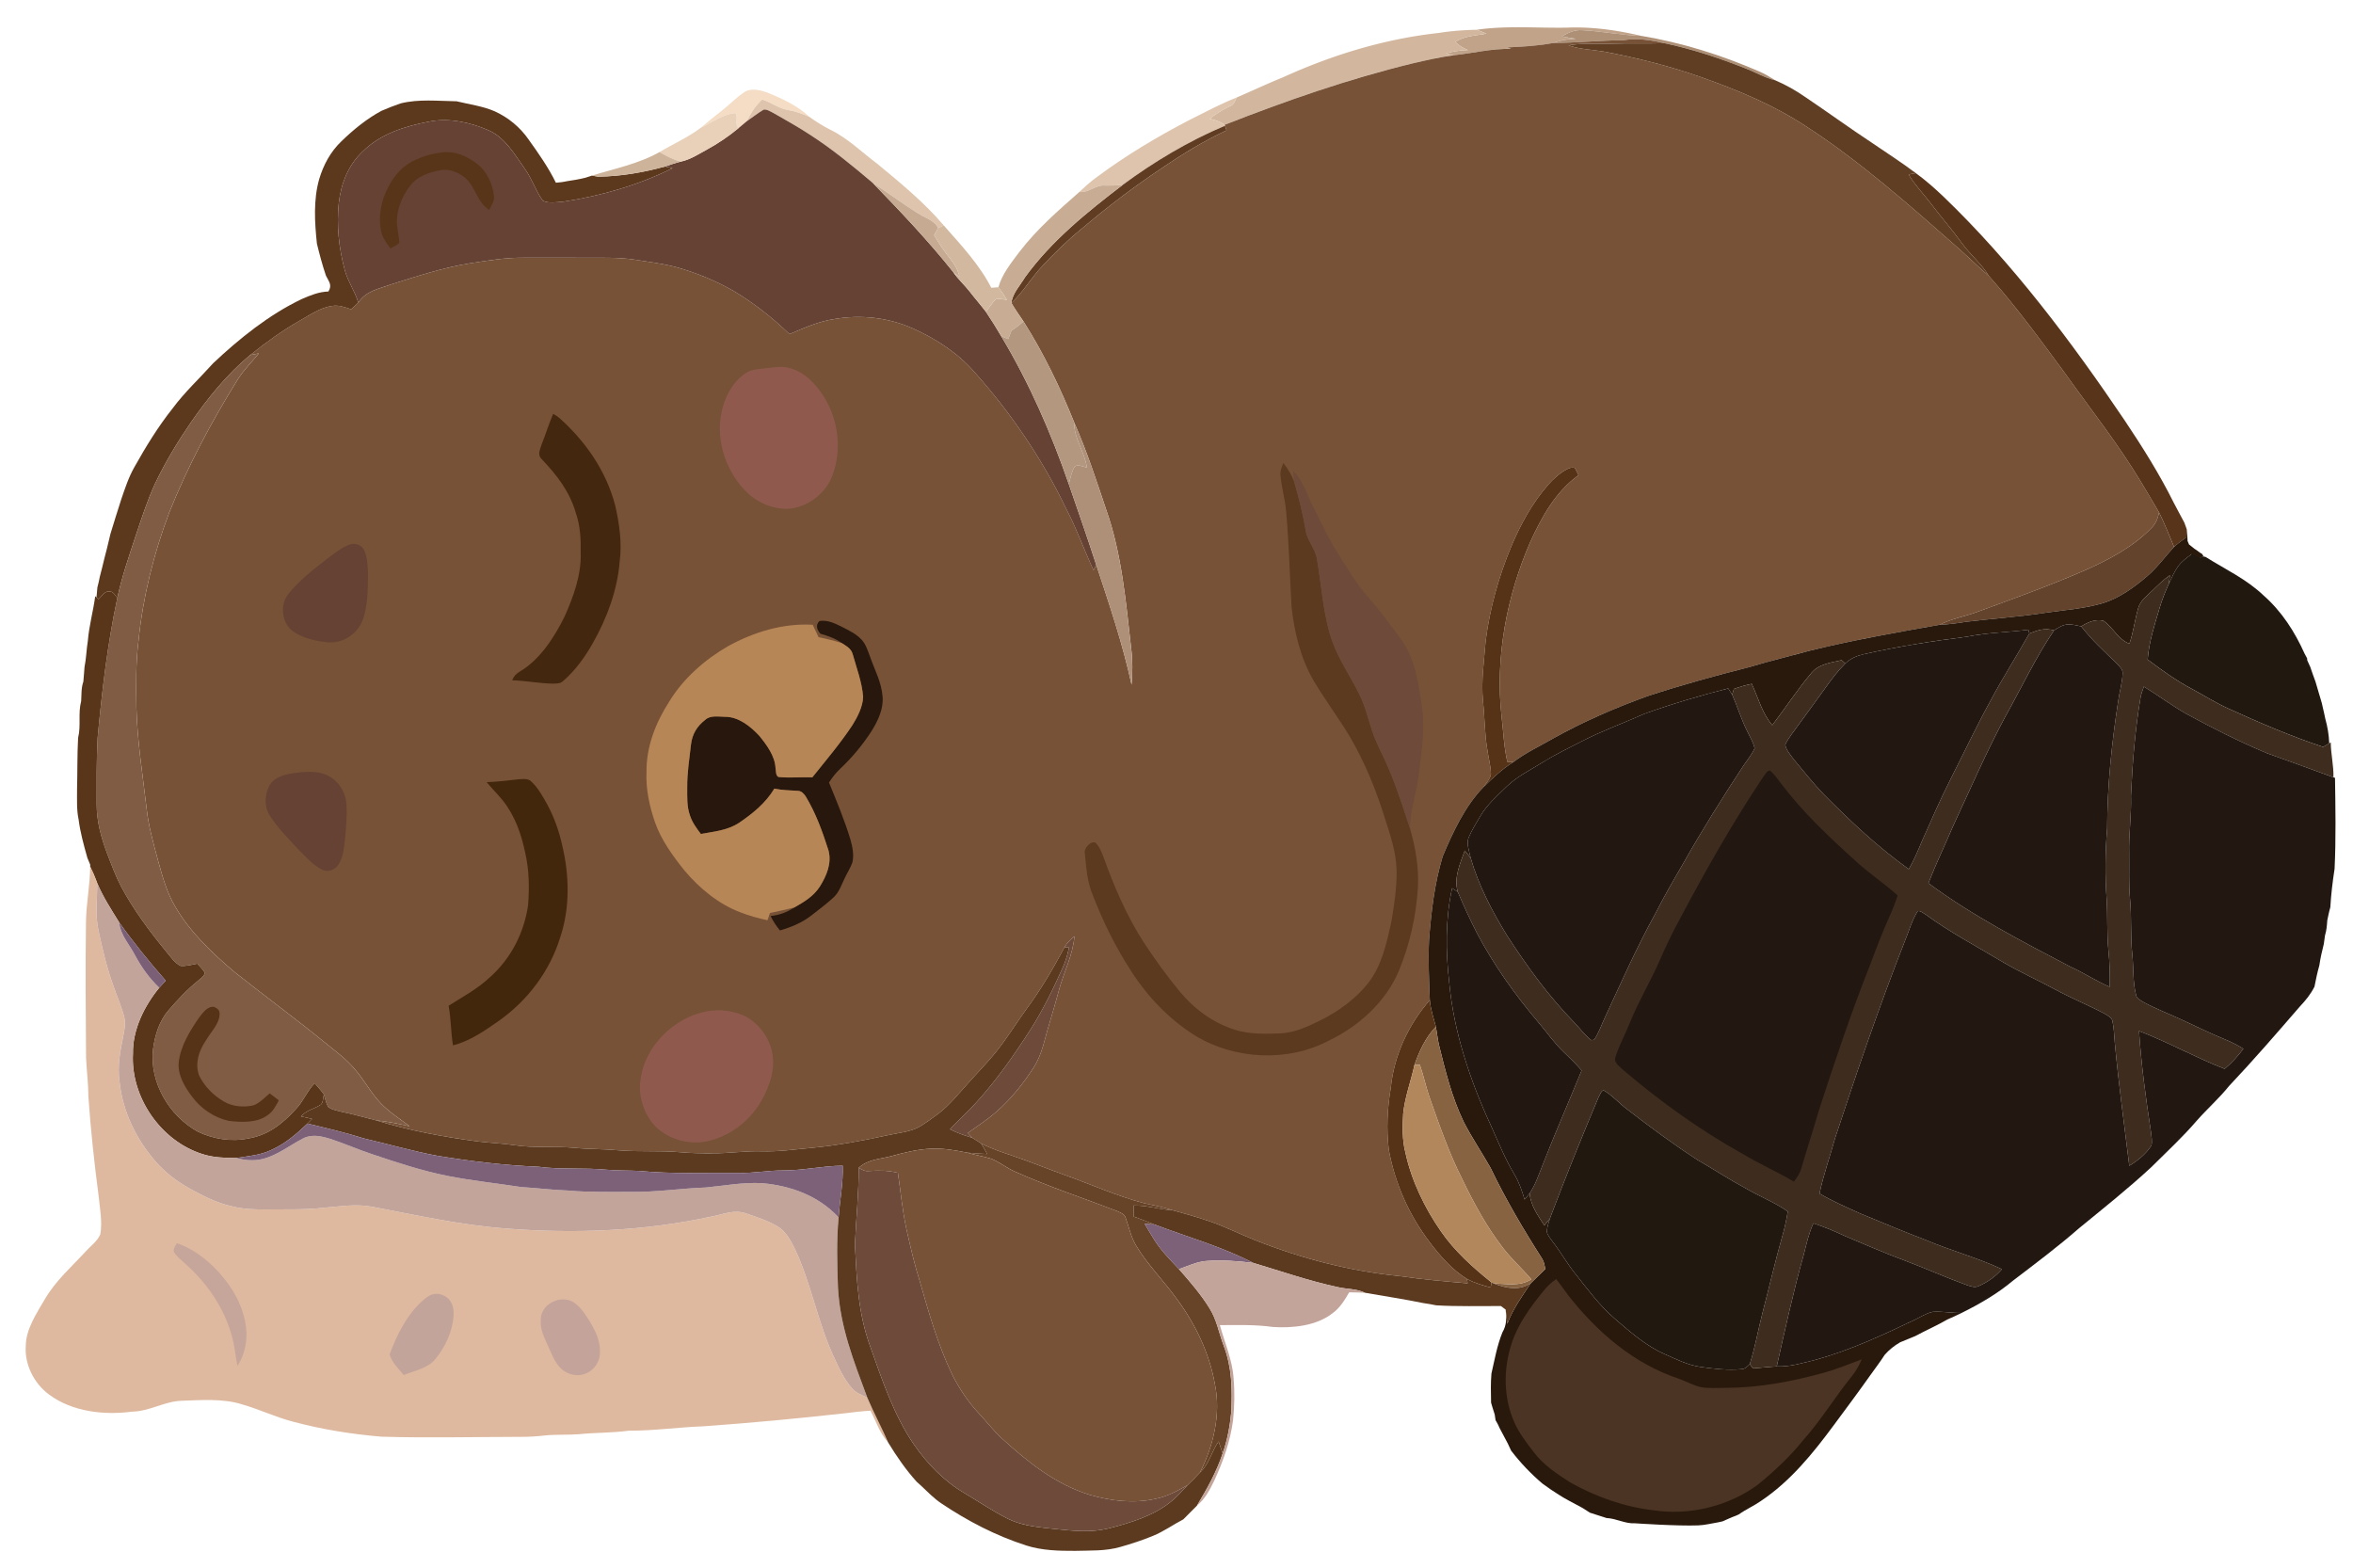<svg xmlns="http://www.w3.org/2000/svg" xml:space="preserve" style="fill-rule:evenodd;clip-rule:evenodd;stroke-linejoin:round;stroke-miterlimit:2" viewBox="0 0 4564 3042">
  <path d="M0 0h4563.58v3041.78H0z" style="fill:none"/>
  <path d="M3039.89 53.611c48.042-1.958 96.5 4.834 143.167 15.875-38.167-1.083-75.958-8.916-114.042-10.958-14.958-1-27.083 4.708-39.541 12.042 9 1.708 18.041 3.333 27.125 4.708-15.875.375-29.167 2.792-44.125 8.125-29.084 5.583-59.25 7.208-88.792 8.542 2.292.958 4.625 1.958 6.917 2.958-37.834-.958-73.459 8.375-110.792 12.25a501.381 501.381 0 0 1-15.25-3.5c14.333-4.042 28.167-6.042 43.042-6.5-9.625-3.958-17.334-8.5-24.709-15.917 18.959-12.041 39.042-11.833 60.375-16-6.208-2.625-12.416-5.125-18.666-7.5 57.458-8.458 117.291-3.041 175.291-4.125Z" style="fill:#c0a389;fill-rule:nonzero"/>
  <path d="M2864.6 57.736c6.25 2.375 12.458 4.875 18.666 7.5-21.333 4.167-41.416 3.959-60.375 16 7.375 7.417 15.084 11.959 24.709 15.917-14.875.458-28.709 2.458-43.042 6.5a501.381 501.381 0 0 0 15.25 3.5c-26.958 3.667-53.625 9.708-80.083 15.875-124.917 30.333-245.042 72.333-364.542 119.167-8.708-6.834-18.5-9.375-29.042-11.75 12.792-9.75 25.209-17.584 39.709-24.5 7.958-3.292 9.125-9.834 13-16.875 29.708-12.834 58.958-26.625 88.958-38.792 96.458-43.833 197.375-74.792 302.917-86.375 24.583-3.958 48.958-5.667 73.875-6.167Z" style="fill:#d2b79e;fill-rule:nonzero"/>
  <path d="M3069.02 58.528c38.084 2.042 75.875 9.875 114.042 10.958 78.75 13.084 155.833 37.167 228.917 69 11.125 4.667 21.25 10.875 31.416 17.25-21.083-4.958-38.958-16-59.041-23.583-50.542-19.917-102.667-37.083-155.834-48.375-27-6.375-52.5-10-80.25-5.792-45.375.459-90.416 5.084-135.791 5.417 14.958-5.333 28.25-7.75 44.125-8.125-9.084-1.375-18.125-3-27.125-4.708 12.458-7.334 24.583-13.042 39.541-12.042Z" style="fill:#ae9076;fill-rule:nonzero"/>
  <path d="M3148.27 77.986c27.75-4.208 53.25-.583 80.25 5.792-35.125 1.042-70.166-.208-105.291 1.042-27.292.958-53.584-1.792-80.709 3.125 21.834 7.833 44 8.166 66.584 11.791 64.791 12.084 128.75 28.209 190.916 50.084 71.792 25.458 140.375 53.833 204.209 95.958 102.541 66.583 197.75 150.708 289.458 231.417 21.792 19.041 42.292 39.375 64.208 58.291 52.875 59.334 100.334 124.459 147.459 188.5 50.458 70.834 102.458 136.209 147.458 210.875 11.708 19.709 23.667 39.292 35.083 59.167-2.75 12.667-6.583 22.333-16.125 31.375-35.625 36.333-84.166 61.875-130.458 82-67.958 29.417-138.417 54.708-207.167 79.875-24.041 8.75-48.958 12.833-72 24.667-84.166 14.875-168.666 29.75-251.708 50.166-39.25 10.75-78.75 20.209-117.708 31.959-66.625 16.791-132.792 35.083-198.042 56.541-62.667 22.75-123.792 49.209-182.083 81.709-26.084 15-52.959 27.5-77.084 45.708-3.958-.083-7.875-.167-11.791-.25-6.75-29.292-7.667-58.833-11.25-88.542-12.584-114.166 10.083-233 55.666-337.958 22.667-49.125 48.917-97.167 93.584-129.5-2.25-4.792-4.375-9.625-7.042-14.125-5.5-1.542-9.958-.167-14.917 2.333-13.958 7.167-26.291 18.334-36.625 30.042-30.833 35.292-53.708 76.792-71.75 119.833-24.458 58.584-41.791 120.625-49.75 183.625-3.125 40.417-8.958 76.792-5.125 116.667 3.5 32.125 2.959 64 8.709 95.875 2.083 15.167 6.541 30.583 6.708 45.917-1.833 9.208-9.542 17.791-15 25.208-35.375 36.458-59.208 87.625-78.667 134-16 53.333-22 106.167-26.416 161.458-1.792 39.209-.125 78.125 1.5 117.292-41.375 47.125-69.542 107.542-75.709 170.208-6.75 39.584-8.75 80.709-3.791 120.542 12.125 65.375 39.291 126.542 79.625 179.333 20 26.417 43.416 53.292 71.875 70.75.458 2.875.916 5.709 1.375 8.584-44.042-3.959-88-7.542-131.75-14.084-95.917-9.541-189.709-33.833-279.292-69.208-31.083-12.292-59.875-27.125-91.333-37.708-23.042-7.75-46.459-14.5-69.917-20.792-18.083-5.958-36.583-9.625-55.125-13.625-54.167-14.375-103.417-36.833-155.917-55.417-31.625-11.291-62.583-24.208-94.375-34.916-22.541-7.709-44.666-14.709-65.958-25.667-5.792-3.667-11.542-7.292-17.333-10.958-2.875-3.084-5.667-6.167-8.459-9.334 19-13.833 37.625-25.458 55.084-40.916 28.166-24.375 52.083-54.542 72.416-85.709 17.292-27.083 21.209-55.75 30.75-85.916 6.667-21.5 12.542-43.25 18.584-65 9.75-35.667 26.583-66.417 29.958-103.959-7.542 6.25-14.5 12.709-19.333 21.375-22.125 41.209-45.792 82.084-73.75 119.667-19.875 27.5-37.417 56.292-58.75 82.792-17.084 21.5-36.792 41.041-54.959 61.75-18.458 20.208-35.958 42.583-57.75 58.916-11.166 8.334-22.5 16.584-34.375 23.875-17.625 11.042-42.166 12.667-62.291 17.292-49.542 10.708-99.167 20.167-149.709 24.792-32 2.916-63.5 7.583-95.75 6.583-32.125-1-63.75 4.208-95.833 3.875-20.833.125-41.667-.167-62.458-2.125-40.25-3.583-80.209-.208-120.792-3.792-27.75-2.666-55.625-1.875-83.417-4.666-39.291-3.625-77.541.833-116.75-5.125-23.583-3.542-47.416-4.334-71.041-7.25-66.334-8.792-133-21-196.959-40.75 21.834 1.875 43.042 6.625 64.417 11.291-18.708-14.208-39.708-27.416-55.708-44.291-19.334-20.125-31.917-44.75-50.5-66.292-16.25-19.458-35.459-33.333-54.917-49.208-58.25-47.542-118.875-92.084-177.792-138.75-43.666-36.917-86.125-76.959-115.25-126.584-17-28.291-25.291-59.458-34.041-90.958-8.792-33.375-18.292-65.5-21.959-99.958-7.5-64.75-18.166-130.792-19.833-195.917-.5-43.333-1.417-86 4-129.125 8.583-85.625 29.458-169 59.708-249.458 36.209-90.25 81.75-176.125 133.167-258.542 11.833-18.375 26.417-32.75 40.625-50.083-5.667 1.041-11.292 2.083-16.917 3.291 30.375-24.125 62.167-47.583 96.042-66.625 19.333-10.916 40.375-25.625 62.667-28.625 13.458-2.25 24.625 2.334 37.125 6.375 4.75-4.208 9.5-8.458 14-12.916 15.375-22.709 37.958-25.959 62-34.792 51.875-16.292 101.125-32.792 154.916-41.5 34.584-5.292 68.459-10.958 103-10.75 38.875.042 77.792-.208 116.667.042 34 .375 66.417-1.292 100.208 3.833 26.459 4.125 53.5 7.5 79.417 14.292 39.083 10.75 76.75 26.416 112 46.458 39.417 23.5 75.125 51.833 108.167 83.583 28.958-12.333 56.166-24.666 87.625-29.375 51.125-8.75 104.416-2.791 151.875 18.417 45.166 20.375 86.791 47.292 119.583 84.917 71.5 80.041 132.458 170.291 178.792 267.166 19.708 37.917 33.916 78.084 51.75 116.792l5.375-10.333c25.25 76.5 51.375 153.5 68.458 232.333 1.875-22.917 2.25-45.875-.583-68.75-10.042-88.833-18.417-185.583-48.5-270.125-19.042-56.958-37.792-114.5-62.125-169.417-27.084-67.75-59.292-134.625-98.459-196.291-8-11.667-16.166-23.375-23.375-35.625 22.959-21.459 37.959-48.334 59.5-71.292 24.084-25.792 49.584-50.75 77.042-73 50-42.542 102.458-82.375 157.208-118.667 39.292-26.833 80.375-51.791 123.542-71.916-.542-1.667-1.125-3.292-1.667-4.959l-1.458-4.041-.75-1.75c119.5-46.834 239.625-88.834 364.542-119.167 26.458-6.167 53.125-12.208 80.083-15.875 37.333-3.875 72.958-13.208 110.792-12.25-2.292-1-4.625-2-6.917-2.958 29.542-1.334 59.708-2.959 88.792-8.542 45.375-.333 90.416-4.958 135.791-5.417Z" style="fill:#775237;fill-rule:nonzero"/>
  <path d="M3042.52 87.945c27.125-4.917 53.417-2.167 80.709-3.125 35.125-1.25 70.166 0 105.291-1.042 53.167 11.292 105.292 28.458 155.834 48.375 20.083 7.583 37.958 18.625 59.041 23.583 21 9.084 40.209 19.917 58.959 33 43.25 29.125 85.375 59.834 128.958 88.542 28.333 19.292 57.292 37.958 84.708 58.542-4.708.75-9.375 1.75-14 2.791 12.709 21.084 29.375 37.667 44 57.25 19.042 25.375 40.125 49.042 58.625 74.834 16.459 23.041 38.5 40.416 53.25 64.791-21.916-18.916-42.416-39.25-64.208-58.291-91.708-80.709-186.917-164.834-289.458-231.417-63.834-42.125-132.417-70.5-204.209-95.958-62.166-21.875-126.125-38-190.916-50.084-22.584-3.625-44.75-3.958-66.584-11.791Z" style="fill:#603e23;fill-rule:nonzero"/>
  <path d="M1489.23 179.945c29.583 12.083 57.833 25.291 81.5 47.291-13.625-6.458-27.459-11.291-42.334-13.833-18.708-3.375-32.041-14.583-50.083-20.333-12.917 12.25-22.292 26.5-30.125 42.416-5.25 4.5-10.583 8.959-15.958 13.334-7.917-9.375.458-21-5.834-29.5-23.25 1.291-45.833 18.916-66.875 28.375 12.917-11.25 26.209-21.875 39.75-32.375 14.875-11.584 28.125-25.584 43.75-36.084 12.917-9.416 32.459-4.5 46.209.709Z" style="fill:#f5dcc4;fill-rule:nonzero"/>
  <path d="M1478.31 193.07c18.042 5.75 31.375 16.958 50.083 20.333 14.875 2.542 28.709 7.375 42.334 13.833 12.958 9.375 26.25 17.542 40.5 24.792 33.166 16.083 61.125 43.875 91.291 66.375 44.584 36.958 90.625 74.625 128.125 118.958-3.583 1.542-7.208 3.084-10.833 4.625-7.292-12.708-18.792-16.958-31.042-23.416-33.083-19.292-63.458-43.167-95.75-63.584-39.25-33.208-78.166-65.458-121.541-93.375-23.125-15.333-47.334-28.583-71.375-42.416-5.625-2.75-12.375-7.542-18.792-6.5-11.542 6.75-22.042 15.291-33.125 22.791 7.833-15.916 17.208-30.166 30.125-42.416ZM2398.85 189.07c-3.875 7.041-5.042 13.583-13 16.875-14.5 6.916-26.917 14.75-39.709 24.5 10.542 2.375 20.334 4.916 29.042 11.75l.75 1.75c-70.25 29.583-136.958 69.375-198.208 114.625-11.292 1.125-22.417 1.583-33.75 1.333-19.167-2.208-30.959 14.25-50.542 12.542 10.125-9.584 20.375-18.917 31.625-27.209 57.292-42.875 119.25-79.958 182.75-112.875 29.958-14.916 59.917-31.125 91.042-43.291Z" style="fill:#dec4ac;fill-rule:nonzero"/>
  <path d="M885.56 196.445c23.917 5.833 50.625 9.375 73.583 19.25 26.625 12.083 49.584 30.916 66.25 55.041 19.042 26.625 38.5 54.25 52.834 83.709 7-.584 13.958-1.292 20.791-2.875 12.25-1.834 24.334-3.75 36.375-6.792 4.25-1.458 8.5-2.833 12.792-4.125 4.083.625 8.167 1.292 12.208 2.042 43.917-.625 87.292-8.125 129.584-19.709 4.833 1.084 9.625 2.209 14.416 3.375-66.291 32.834-138.833 53.75-211.875 64.834-11.916.833-28.916 3.958-39.666-2-13.875-18.834-20.834-42.25-34.667-61.459-19.458-27.541-38.875-61.583-71-75.166-35.167-15.292-77-24.584-115.167-16.667-47.208 9.208-93.958 23.458-128.875 58.333-27.791 26.209-41.583 61.75-45.958 99.125-4.667 43.292.083 87.834 11.375 129.834 5.917 22.625 19.875 41.25 26.417 63.75-4.5 4.458-9.25 8.708-14 12.916-12.5-4.041-23.667-8.625-37.125-6.375-22.292 3-43.334 17.709-62.667 28.625-33.875 19.042-65.667 42.5-96.042 66.625-44.5 36.917-82.125 83.542-115 130.834-25.708 37.625-49.541 76.875-69.125 118.083-15.416 33.125-26.583 68.75-38.333 103.333-12.833 39.042-26.417 78.459-35.042 118.667-3.75-3.75-7.416-11.542-13-12.083-11.291-2.834-16.458 8.208-23.416 14.833l-4.042-3.75c.458-6.417 1-12.792 1.708-19.208 1.917-6.917 3.334-14 4.792-21.042 3.292-12.292 6.25-24.667 9.25-37.042 1.417-5.666 2.833-11.291 4.375-16.916 2.375-9.709 4.833-19.417 7-29.167 6.833-22.375 13.792-44.708 20.958-67 7.334-21.333 14.209-42.5 25.375-62.208 22.25-39.667 45.917-78.375 74.25-114.042 23.584-31.792 52.209-58.083 78.584-87.5 51.041-48.042 108.25-94.083 171.75-124.458 16.916-7.292 33.125-14.084 51.833-14.667 7.917-12.708.542-19.5-4.833-30.75-6.875-20.375-12.417-41.125-17.5-62-4.375-40.75-7-85.25 4.375-125.042 8.25-27.791 21.958-53.333 43.083-73.5 23.25-22.541 49.167-43.791 77.792-59.166 12.166-5.25 24.458-10.125 37.041-14.375 34.709-8.834 72.959-4.667 108.542-4.125Z" style="fill:#5c381c;fill-rule:nonzero"/>
  <path d="M1481.31 212.695c6.417-1.042 13.167 3.75 18.792 6.5 24.041 13.833 48.25 27.083 71.375 42.416 43.375 27.917 82.291 60.167 121.541 93.375 54.167 55.875 107.625 112.084 156.084 173 9.166 13.834 21.375 24.209 31.541 37.334 10.334 13.416 21.584 26.083 31.75 39.583 10.417 15.417 20.334 31.333 29.709 47.375 54.25 90.417 96.5 187 130.916 286.542 18.042 52.208 36.209 104.333 53.334 156.875l-5.375 10.333c-17.834-38.708-32.042-78.875-51.75-116.792-46.334-96.875-107.292-187.125-178.792-267.166-32.792-37.625-74.417-64.542-119.583-84.917-47.459-21.208-100.75-27.167-151.875-18.417-31.459 4.709-58.667 17.042-87.625 29.375-33.042-31.75-68.75-60.083-108.167-83.583-35.25-20.042-72.917-35.708-112-46.458-25.917-6.792-52.958-10.167-79.417-14.292-33.791-5.125-66.208-3.458-100.208-3.833-38.875-.25-77.792 0-116.667-.042-34.541-.208-68.416 5.458-103 10.75-53.791 8.708-103.041 25.208-154.916 41.5-24.042 8.833-46.625 12.083-62 34.792-6.542-22.5-20.5-41.125-26.417-63.75-11.292-42-16.042-86.542-11.375-129.834 4.375-37.375 18.167-72.916 45.958-99.125 34.917-34.875 81.667-49.125 128.875-58.333 38.167-7.917 80 1.375 115.167 16.667 32.125 13.583 51.542 47.625 71 75.166 13.833 19.209 20.792 42.625 34.667 61.459 10.75 5.958 27.75 2.833 39.666 2 73.042-11.084 145.584-32 211.875-64.834-4.791-1.166-9.583-2.291-14.416-3.375 10.083-3.375 20.083-6.875 30.416-9.458 19.084-4.083 33.375-14.042 50.292-23.083 21.833-11.917 42.333-25.834 61.542-41.625 5.375-4.375 10.708-8.834 15.958-13.334 11.083-7.5 21.583-16.041 33.125-22.791Z" style="fill:#654233;fill-rule:nonzero"/>
  <path d="M1426.39 219.32c6.292 8.5-2.083 20.125 5.834 29.5-19.209 15.791-39.709 29.708-61.542 41.625-16.917 9.041-31.208 19-50.292 23.083-14.833-3.875-27.791-11.167-41.125-18.542 26.75-16.125 55.167-28.291 80.25-47.291 21.042-9.459 43.625-27.084 66.875-28.375Z" style="fill:#e9d0b8;fill-rule:nonzero"/>
  <path d="m2375.93 243.945 1.458 4.041c.542 1.667 1.125 3.292 1.667 4.959-43.167 20.125-84.25 45.083-123.542 71.916-54.75 36.292-107.208 76.125-157.208 118.667-27.458 22.25-52.958 47.208-77.042 73-21.541 22.958-36.541 49.833-59.5 71.292 1.667-18.292 17.292-34.625 26.459-50.125 51.416-70.834 120.583-126.542 189.5-179.125 61.25-45.25 127.958-85.042 198.208-114.625Z" style="fill:#603d22;fill-rule:nonzero"/>
  <path d="M861.352 295.278c23.541-1.75 44.791 8 63.166 21.917 19.792 14.666 31.334 39.833 33.75 63.875 1.25 9.25-5.666 18.125-9.5 26.166-21.875-14.833-24.916-37.791-40.833-56.833-13.708-14.625-35.458-24.583-55.667-19.833-20.041 3.791-42.5 11.458-55.458 28.166-16.917 21.25-28.583 48.875-26.667 76.417.667 11.917 3.959 23.667 4.375 35.583-4.166 5.167-11.625 7.875-17.291 11.167-7.709-11-15.5-20.458-18.125-34.042-5.042-24.916-1.084-51.958 9.291-75.083 10.792-24.25 25.834-45.875 49.625-58.792 19.042-10.208 41.834-17.041 63.334-18.708Z" style="fill:#583518;fill-rule:nonzero"/>
  <path d="M1279.27 294.986c13.334 7.375 26.292 14.667 41.125 18.542-10.333 2.583-20.333 6.083-30.416 9.458-42.292 11.584-85.667 19.084-129.584 19.709-4.041-.75-8.125-1.417-12.208-2.042 44.875-14.042 89.292-22.333 131.083-45.667Z" style="fill:#cdb39a;fill-rule:nonzero"/>
  <path d="M3702.02 338.611c4.625-1.041 9.292-2.041 14-2.791 18.792 13.625 36.334 29.125 53.125 45.083 133.709 128.292 249 281.875 352.417 435.208 34.167 51.084 67.375 103.875 94.708 158.959 6.709 13.041 13.834 25.833 20.667 38.791 1.042 2.75 2.042 5.5 3 8.292l1.667 4.833c-.209 5.042-.417 10.084-.625 15.125-8.334 5.917-16.5 11.75-24.084 18.625-9.416-22.291-18.25-45-29-66.708-11.416-19.875-23.375-39.458-35.083-59.167-45-74.666-97-140.041-147.458-210.875-47.125-64.041-94.584-129.166-147.459-188.5-14.75-24.375-36.791-41.75-53.25-64.791-18.5-25.792-39.583-49.459-58.625-74.834-14.625-19.583-31.291-36.166-44-57.25Z" style="fill:#58351a;fill-rule:nonzero"/>
  <path d="M1693.02 354.986c32.292 20.417 62.667 44.292 95.75 63.584 12.25 6.458 23.75 10.708 31.042 23.416-2.667 4.709-5.292 9.459-7.958 14.167 7.041 11.833 14.333 23.458 22.666 34.458 10.917 15.25 23.125 27.084 26.459 46.459-4-2.959-8-5.959-11.875-9.084-48.459-60.916-101.917-117.125-156.084-173Z" style="fill:#c6aa92;fill-rule:nonzero"/>
  <path d="M2143.98 359.903c11.333.25 22.458-.208 33.75-1.333-68.917 52.583-138.084 108.291-189.5 179.125-9.167 15.5-24.792 31.833-26.459 50.125 7.209 12.25 15.375 23.958 23.375 35.625-7.25 6.583-14.708 12.666-23.208 17.625-2.167 5.541-4.208 11.125-6.292 16.708-4.5-1.833-9.041-3.667-13.541-5.5-9.375-16.042-19.292-31.958-29.709-47.375 6.167-8.083 11.709-17.25 19.042-24.25 6.333-2.583 15.125.542 21.792 1.042-5.25-8.375-10.709-16.625-16.625-24.542 6.625-25 25-47.667 40.375-68.208 34.083-44.542 74.541-79.542 116.458-116.5 19.583 1.708 31.375-14.75 50.542-12.542Z" style="fill:#c8ad94;fill-rule:nonzero"/>
  <path d="M1830.64 437.361c33.042 37.417 69.334 76.125 92.084 120.834 4.625-.334 9.25-.709 13.875-1.042 5.916 7.917 11.375 16.167 16.625 24.542-6.667-.5-15.459-3.625-21.792-1.042-7.333 7-12.875 16.167-19.042 24.25-10.166-13.5-21.416-26.167-31.75-39.583-10.166-13.125-22.375-23.5-31.541-37.334 3.875 3.125 7.875 6.125 11.875 9.084-3.334-19.375-15.542-31.209-26.459-46.459-8.333-11-15.625-22.625-22.666-34.458 2.666-4.708 5.291-9.458 7.958-14.167 3.625-1.541 7.25-3.083 10.833-4.625Z" style="fill:#d2b89f;fill-rule:nonzero"/>
  <path d="M1985.14 623.445c39.167 61.666 71.375 128.541 98.459 196.291-.417 31.917 20 55.5 24.583 87.042-6.75-1-17.708-6.792-23.542-1.875-6.208 9.917-8.375 22.792-11.625 33.917-34.416-99.542-76.666-196.125-130.916-286.542 4.5 1.833 9.041 3.667 13.541 5.5 2.084-5.583 4.125-11.167 6.292-16.708 8.5-4.959 15.958-11.042 23.208-17.625Z" style="fill:#b4977f;fill-rule:nonzero"/>
  <path d="M502.06 685.445c-14.208 17.333-28.792 31.708-40.625 50.083-51.417 82.417-96.958 168.292-133.167 258.542-30.25 80.458-51.125 163.833-59.708 249.458-5.417 43.125-4.5 85.792-4 129.125 1.667 65.125 12.333 131.167 19.833 195.917 3.667 34.458 13.167 66.583 21.959 99.958 8.75 31.5 17.041 62.667 34.041 90.958 29.125 49.625 71.584 89.667 115.25 126.584 58.917 46.666 119.542 91.208 177.792 138.75 19.458 15.875 38.667 29.75 54.917 49.208 18.583 21.542 31.166 46.167 50.5 66.292 16 16.875 37 30.083 55.708 44.291-21.375-4.666-42.583-9.416-64.417-11.291-22.833-5.75-45.416-12.292-68.5-17-8.166-2.292-18.666-3.834-25.208-9.417-4.125-7.167-5.625-16.083-8.167-23.958-5.375-7.792-11.625-14.792-17.916-21.834-14.917 15.375-22.084 35.459-37 50.75-25.084 27.709-53.75 50.334-91.667 56.375-32.708 6.792-67.708 1.292-97.667-13-55.875-30.583-94.5-95.875-87.125-160.166 3.417-26.5 12.042-54.959 29.959-75.334 18.083-21 36.583-40.916 58.333-58.166 4.25-4.334 12.208-8.584 11.708-15.375-3.75-6.209-9.333-11.625-14.25-16.917-10.375 2-21.791 5.208-32.416 4.292-11.667-5.625-20.209-18.875-28.5-28.584-32.25-39.416-62.375-79.833-86.542-124.791-10.75-20.334-18.958-42.834-27.25-64.292-11.75-31-20.417-62.375-20.417-95.75-.083-42.958-.416-86.083 1.834-128.958 8.416-90.792 19.166-182.334 38.291-271.542 8.625-40.208 22.209-79.625 35.042-118.667 11.75-34.583 22.917-70.208 38.333-103.333 19.584-41.208 43.417-80.458 69.125-118.083 32.875-47.292 70.5-93.917 115-130.834 5.625-1.208 11.25-2.25 16.917-3.291Z" style="fill:#7f5c43;fill-rule:nonzero"/>
  <path d="M1510.77 711.861c21.209-1.625 43.125 9.084 58.584 23 50.458 46.084 69.5 123.334 45.291 187.417-13.416 35.75-49.041 62.458-87.208 64.708-26.75.542-53.958-10.25-74.083-27.75-43.625-39.541-65.917-102.083-53.667-160.125 5.875-28.708 21.292-58.125 46.042-74.833 11.75-8.292 25.083-8.042 38.875-9.917 8.833-.958 17.375-2.083 26.166-2.5Z" style="fill:#8f5a4d;fill-rule:nonzero"/>
  <path d="M1072.93 802.778c4.292 2.208 8.292 4.958 12.083 8 50.959 45.625 90.417 102.292 108.084 168.958 8.25 35.459 13.666 73.5 8.833 109.792-4.417 54.75-24.375 108.875-51.25 156.458-15.208 27.459-34.708 54.542-58.583 75.125-5.917 5.5-13.25 4.584-20.75 4.917-26.125-.5-51.834-5.792-77.959-6.5 3.459-8.333 7.459-12.292 14.875-16.958 39.375-23.167 67.292-67.084 87.084-107.167 16.833-37.667 32.541-81.042 30.958-122.75.583-26.667-.667-52.667-9.5-78.083-11.833-41.167-36.875-73.292-65.917-103.834-9.291-8.666-3.041-19.166-.125-29.291 7.917-19.334 13.792-39.542 22.167-58.667Z" style="fill:#43270e;fill-rule:nonzero"/>
  <path d="M2083.6 819.736c24.333 54.917 43.083 112.459 62.125 169.417 30.083 84.542 38.458 181.292 48.5 270.125 2.833 22.875 2.458 45.833.583 68.75-17.083-78.833-43.208-155.833-68.458-232.333-17.125-52.542-35.292-104.667-53.334-156.875 3.25-11.125 5.417-24 11.625-33.917 5.834-4.917 16.792.875 23.542 1.875-4.583-31.542-25-55.125-24.583-87.042Z" style="fill:#ae9078;fill-rule:nonzero"/>
  <path d="M2489.18 898.028c9.083 11.458 16.667 23.708 21.417 37.583 8.75 30.084 16.291 60.375 21.625 91.25 2.708 21.75 18.833 36.125 22.25 57.625 9.125 52.375 11.958 110.25 30.083 160.5 13.458 36.834 35.125 66.917 52.042 101.542 11.333 23 16.958 47.125 24.958 71.25 8.417 25.667 21.208 47.333 31.708 72.333 16.25 37.959 28.75 77.584 41.667 116.75 10.833 38 17.542 76.167 15.25 115.834-3.5 55.166-15.917 109.958-37.083 161.041-25.417 60.042-78.084 107.417-136.292 135.042-79.292 41.75-181.167 36.458-257.542-9.333-51.083-31.75-93.75-76.375-125.958-126.959-29.833-46.166-54.167-95.416-73.875-146.708-10.542-24.458-12.708-53.542-15.125-79.958-3.042-9.709 10.75-24.875 20.167-21.542 8.708 7.792 13.125 21.208 17.375 31.833 19.833 55.834 44.458 111.542 76.458 161.542 21.208 32.333 44 63.917 68.5 93.833 28.333 34.584 64.625 61.834 107.458 75.584 27.209 9.25 58.917 8.416 87.375 7.5 29.542-1.167 54.709-13.125 80.667-26 34.458-17.125 67.125-41.25 91.25-71.375 26.5-33.792 35.833-76.875 44.958-117.917 5.834-32.875 10.792-66.542 10.375-99.958-.458-36.417-12.291-69.542-23.208-103.792-16.917-54.542-39.042-108.125-67.917-157.458-22.333-36.917-48.375-71.584-70.333-108.75-24.875-43.334-36.958-93.125-42.25-142.459-3.458-61.791-5.125-123.833-10.542-185.458-2.208-23.167-8.708-45.667-10.916-68.75-1.125-9.125 2.625-16.292 5.458-24.625Z" style="fill:#5c3a1f;fill-rule:nonzero"/>
  <path d="M3054.68 907.653c2.667 4.5 4.792 9.333 7.042 14.125-44.667 32.333-70.917 80.375-93.584 129.5-45.583 104.958-68.25 223.792-55.666 337.958 3.583 29.709 4.5 59.25 11.25 88.542 3.916.083 7.833.167 11.791.25-22.083 13.708-40.125 31.125-58.583 49.125 5.458-7.417 13.167-16 15-25.208-.167-15.334-4.625-30.75-6.708-45.917-5.75-31.875-5.209-63.75-8.709-95.875-3.833-39.875 2-76.25 5.125-116.667 7.959-63 25.292-125.041 49.75-183.625 18.042-43.041 40.917-84.541 71.75-119.833 10.334-11.708 22.667-22.875 36.625-30.042 4.959-2.5 9.417-3.875 14.917-2.333Z" style="fill:#563317;fill-rule:nonzero"/>
  <path d="M2508.14 912.778c20 20.5 25.75 44.917 38.625 69.625 16.709 32.458 30.792 64.625 50.834 95.167 18.083 27.208 32.5 54.5 54.5 78.875 23.791 26.333 44.5 55.583 65.75 84.041 27.541 38.209 33.75 86.042 40.291 131.459 6.5 44.833-1.125 85.458-6.166 129.916-4.125 36.625-16.917 68.167-17.042 105-12.917-39.166-25.417-78.791-41.667-116.75-10.5-25-23.291-46.666-31.708-72.333-8-24.125-13.625-48.25-24.958-71.25-16.917-34.625-38.584-64.708-52.042-101.542-18.125-50.25-20.958-108.125-30.083-160.5-3.417-21.5-19.542-35.875-22.25-57.625-5.334-30.875-12.875-61.166-21.625-91.25-1.167-7.583-1.917-15.208-2.459-22.833Z" style="fill:#6d4a39;fill-rule:nonzero"/>
  <path d="M4187.89 994.028c10.75 21.708 19.584 44.417 29 66.708-17.625 19.25-32.458 40.125-52.541 57.25-24.417 20.917-53.125 41.792-84.042 51.5-35.333 11-74.5 13.5-111.083 18.875-51.542 8-103.75 11.5-155.542 17.709-17.167 2.791-34.125 5.166-51.542 5.875 23.042-11.834 47.959-15.917 72-24.667 68.75-25.167 139.209-50.458 207.167-79.875 46.292-20.125 94.833-45.667 130.458-82 9.542-9.042 13.375-18.708 16.125-31.375Z" style="fill:#64432c;fill-rule:nonzero"/>
  <path d="M4241.6 1026.99c1 7.5 1.208 14.834 1.541 22.417l2.792 6.667c3.625 2.791 7.208 5.625 10.708 8.5 6.917 4.083 7.797 6.162 14.797 10.037l2.882 4.904c-7.166 2.708-16.345 4.309-22.22 9.392-5.459 9.375-5.5 21.5-10.917 30.708-4.417 3.459-9.708 6.125-14.583 8.875 4.958-19.75 15.708-35.958 24.75-53.875-9.834 7.334-19.792 14.25-26.959 24.375-6.958 10-11.916 21.5-17.208 32.459.625-5.209 1.125-10.417 1.583-15.625-12.291 8.666-23 18.916-33.666 29.416-11.125 11.125-23.375 19.125-27.917 35-6.458 22.667-9.208 46.125-16.917 68.542-23.166-9.625-31.083-31.417-50.541-44.792-16.084-3.291-29.584 2.625-42.875 11-8.042-1.666-16.542-3.875-24.792-3.791-10.625.208-19.542 5.916-28.042 11.666-17.708-5.291-31.333-.625-47.791 5.959-.584-2.417-1.25-4.834-1.917-7.25-39.917 4.958-79.917 5.416-119.417 13.458-67 8.458-133.5 19.042-199.416 33.792-13.709 3.083-25.959 8.291-36.25 18.041-2.417-2.125-4.792-4.208-7.167-6.291-20.375 4.666-43.833 7.25-58.167 24.291-27.291 32.334-50.791 68.292-76.291 101.792-19.917-23.625-26.5-51.292-39.792-80.208-11.875 2.5-23.292 5.708-34.708 9.916-1.084 3.667-2.167 7.334-3.292 11-2.458-4.083-5.083-8.041-7.708-12.041-54.959 14.083-109.292 30.041-162.667 49.291-40.708 18.167-82.083 33-121.708 53.417-25.584 13.292-51.459 25.583-75.959 40.917-24.541 15.416-48.458 26.583-69.541 46.875-18.75 18.333-37.834 34.875-51.084 57.5-7.708 13.083-15.958 26.166-21.958 40.125-5.792 12 .958 28.916 3.542 41.125-3.709-5.042-7.625-9.875-11.584-14.75-9.125 25.916-21.625 52.333-13.541 80.166-3.625-2.5-7.292-4.875-11-7.208-13.125 59.625-12.584 122.875-5.542 183.292 8.708 95.416 40.75 190.791 80.875 277.375 14.25 31.666 26.75 63.041 44.542 92.958 9.583 15.667 15.5 32.625 20.666 50.167 3.25-3.834 6.584-7.625 9.667-11.625 2.792 24.25 15.792 42.208 28.708 61.958 3.584-4.292 7.167-8.542 10.584-13-2.542 8.125-5.5 16.875-5.75 25.458 1.5 7.125 7.541 13.667 11.625 19.625 15.416 19.625 27.291 41.5 43 60.959 24.833 31.291 47.666 62.625 78 88.625 28.791 24.833 60.416 52.541 95.458 67.75 23.333 10.25 44.292 21.25 69.917 25.041 26 3.709 53.041 6.834 79.291 4.375 7.5-.291 11.334-5.083 16.334-9.875 2.041 2.75 4.125 5.542 6.166 8.334 15.417-.959 30.75-2.959 46.125-3.792 26.584 1 50.709-6.833 76.125-13 67.292-18.708 129.459-47.792 192.209-77.75 10.916-5.292 22.291-12.667 34.291-15.083 18.542-1.292 37.334 2.541 56 2.083-9.125 4.458-18.291 8.708-27.583 12.708-20.375 11.792-41.875 21.167-62.583 32.292l-29.209 12c-11.625 6.833-21.125 14.292-30 24.458-8.791 13.834-18.833 26.667-28.333 40.125-22.958 32.542-46.792 64.375-70.458 96.375-40.375 54.667-84.125 108.667-141.167 146.792-13.792 9.667-29.25 16.333-42.958 26.125l-5.709 2.542c-4.916 1.5-25.583 10.833-25.583 10.833l-7.667 1.75c-13.416 2.125-25.958 5.583-39.625 6.125-40.791 1.583-122.375-4.042-122.375-4.042-19.833 1.084-35.958-9.291-55.458-10.208l-32.208-10.333-14.5-9.25c-3.834-1.875-27.584-14.792-27.584-14.792-11.5-6.083-22.208-13.375-33.125-20.417-5.666-4.041-11.375-8.083-17.041-12.083-22.459-19.083-42.709-40.375-60.625-63.75-2.209-4.667-4.375-9.375-6.584-14.042l-16.208-30.583c-1.917-5.417-7.458-14.5-7.458-14.5-.542-3.667-1.084-7.333-1.625-11-2.667-7.542-7.084-23.167-7.084-23.167-.375-18.791-.875-37.5.709-56.291 6.25-27.042 10.791-53.959 21.291-79.875 8.459-14.417 8.167-28.209 6.292-44.292 1.333 9.167 2.25 18.417 3.25 27.625 10.375-28.292 28.875-53.833 45.542-78.792 9.291-9.208 18.583-18.416 28.125-27.375-1.417-7.041-2.167-13.708-6.084-19.916-36.333-56.792-70.75-115.209-99.958-176-16.875-29.959-36.333-58.584-52.125-89.209-23.417-48.708-35.75-99.458-48.625-151.625-2.292-11.041-3.375-22.208-5.458-33.291-4.459-17.25-10.417-33.709-11.75-51.667-1.625-39.167-3.292-78.083-1.5-117.292 4.416-55.291 10.416-108.125 26.416-161.458 19.459-46.375 43.292-97.542 78.667-134 18.458-18 36.5-35.417 58.583-49.125 24.125-18.208 51-30.708 77.084-45.708 58.291-32.5 119.416-58.959 182.083-81.709 65.25-21.458 131.417-39.75 198.042-56.541 38.958-11.75 78.458-21.209 117.708-31.959 83.042-20.416 167.542-35.291 251.708-50.166 17.417-.709 34.375-3.084 51.542-5.875 51.792-6.209 104-9.709 155.542-17.709 36.583-5.375 75.75-7.875 111.083-18.875 30.917-9.708 59.625-30.583 84.042-51.5 20.083-17.125 34.916-38 52.541-57.25 7.584-6.875 15.75-12.708 24.084-18.625.208-5.041.416-10.083.625-15.125Z" style="fill:#29190c;fill-rule:nonzero"/>
  <path d="M674.727 1057.61c12.375-5.916 26.25-2.041 32.125 10.667 6.5 15.167 6.708 33.875 6.958 50.208-.125 26.917-1 56-9.333 81.792-9.625 28.25-38 48-68.042 45.625-22.542-2.083-47.25-7.458-66.333-20.167-24.125-15.416-28.167-53.25-10-74.541 20.625-25.75 48.5-47.084 74.458-67.292 12.5-9.375 25.667-20.208 40.167-26.292Z" style="fill:#654233;fill-rule:nonzero"/>
  <path d="M4251.35 1074.61c16.276 7.808 15.666 7.459 22.833 4.75l4.1 1.035c38.625 24.333 79.067 42.84 112.4 74.757 35.208 31 60.375 70.292 79.458 112.833 1.584 3 3.209 5.959 4.834 8.959l.25 3.833c2 4.333 3.958 8.667 5.916 13 3.209 9.5 6.5 18.958 10.042 28.333 2.083 7.209 4.208 14.334 6.333 21.5 2.209 6.834 3.959 13.75 6.084 20.584.625 2.833 1.25 5.625 1.875 8.416 1.833 6.959 3.166 14.042 4.666 21.042 4.459 16 7.125 31.542 7.75 48.167-3.958 2.375-7.875 4.708-11.833 7.041-62.833-20.958-124.167-47.166-184.417-74.708-24.375-11.042-46.708-25.208-70.208-37.917-30.167-15.916-58.458-36.375-85.75-56.833 2.375-33.375 13.375-67.167 22.917-99.167 4.791-16.833 11.375-32.875 18.583-48.791 5.292-10.959 10.25-22.459 17.208-32.459 7.167-10.125 17.125-17.041 26.959-24.375Z" style="fill:#211810;fill-rule:nonzero"/>
  <path d="M4208.77 1115.82c-.458 5.208-.958 10.416-1.583 15.625-7.208 15.916-13.792 31.958-18.583 48.791-9.542 32-20.542 65.792-22.917 99.167 27.292 20.458 55.583 40.917 85.75 56.833 23.5 12.709 45.833 26.875 70.208 37.917 60.25 27.542 121.584 53.75 184.417 74.708 3.958-2.333 7.875-4.666 11.833-7.041l2.959-1.792c.25 22.833 5.791 44.833 5.208 67.75-42.875-16-86.042-31.125-129-46.75-53.333-22.417-106-48.875-156.75-76.625-28.208-16.042-54.125-35.75-81.958-52.542-2.459 6.917-5 13.625-6.417 20.834-10.542 63.166-15.75 126.833-18.583 190.791 1.208 37.667-4.5 74.875-3.5 112.5.416 29.292-1 58.209 1.666 87.459 3.459 36 .459 72.041 4.417 108.041 2.792 26.042.667 54.125 7.5 79.375 1.167 5.792 8.583 9.459 13.167 12.417 23.833 13.125 49.791 22.875 74.5 34.333 28.166 13.042 56.666 27.084 85.5 38.834 12.166 4.833 23.625 11 34.791 17.791-10.791 14.542-22.375 27.417-36.375 39-56.416-21.875-109.541-51.875-166.041-73.416 4.333 64.958 13.041 129.791 22.916 194.125.917 8.958 3.292 19.208 1.125 28.041-10.291 16.167-26.666 29.417-42.916 39.292-9.709-79.583-20.75-158.917-28.125-238.75-1.292-13.667-1.459-27.833-4.417-41.208-1.25-7.75-8.417-10.584-14.333-14.459-30.084-16.25-62.042-29-92.209-45.166-35.416-19.167-72.041-35.542-106.833-55.917-50.583-30.5-101.25-56.958-149.375-92.083-4.292-2.334-10.083-7.792-15.125-6.292-11 17.042-16.625 37.958-24.375 56.667-49.792 126.458-93.583 254.875-135.958 383.916-9.917 35.917-22.5 70.792-30.125 107.167 25.333 14.792 52.375 26.667 79.083 38.667 42.333 17.458 84.5 35.25 127.25 51.5 48.667 20.625 99.458 34.083 147.5 56.458-12.458 14.375-28.083 25.458-45.5 32.958-7.458 3.417-14.75.292-22.083-1.875-40.167-14.583-79.167-31.958-119.042-47.125-40.042-14.625-78.875-31.916-118.167-48.333-19.958-9.292-40-17.875-60.958-24.542-8.958 19.334-13.292 39.709-18.542 60.209-20.208 71.708-36.083 144.666-52.5 217.333-15.375.833-30.708 2.833-46.125 3.792-2.041-2.792-4.125-5.584-6.166-8.334 10.416-32.708 16-65.666 24.541-98.791 12.875-49.417 24.334-99.125 38.25-148.25 4.709-16.125 8.167-32.375 10.959-48.917-25.584-18-54.375-28.833-81.209-44.625-32.333-17.292-62.833-37.458-94.583-55.75-46.667-30.333-91.5-63.542-135.542-97.583-15.625-11.5-28.875-27.292-45.708-36.875-5.083-.25-8.042 10.458-10.458 14.125-32.709 77.666-64.292 155.875-94.125 234.708-3.417 4.458-7 8.708-10.584 13-12.916-19.75-25.916-37.708-28.708-61.958 11.083-16.084 17.292-35.084 24.583-53.25 24.209-62.334 51.209-123.459 76.417-185.375-10.708-12.334-22.208-23.792-34.125-35-19-17.917-32.917-38.709-49.875-58.417-45.375-53.5-86.042-110.667-118.917-172.708-13.5-26.292-25.791-53.042-37.291-80.209-8.084-27.833 4.416-54.25 13.541-80.166 3.959 4.875 7.875 9.708 11.584 14.75 15.166 52.791 41.666 103.333 70.291 149.916 39.167 60.417 80.5 117.417 130.834 169.167 10.791 11.125 20.333 24.667 32.75 33.958l5.458-.833c8.917-12.667 14-28.417 20.625-42.417 31.583-68 61.583-136.083 97.917-201.791 16.625-32.917 35.041-64.709 53.625-96.542 36.708-65.125 76.416-128.333 117.416-190.792 7.334-10.916 16.417-21.75 21.75-33.75-2.625-12.125-10.041-23.666-15.25-34.875-11.041-22.458-18.291-46.416-28.333-69.25 1.125-3.666 2.208-7.333 3.292-11 11.416-4.208 22.833-7.416 34.708-9.916 13.292 28.916 19.875 56.583 39.792 80.208 25.5-33.5 49-69.458 76.291-101.792 14.334-17.041 37.792-19.625 58.167-24.291 2.375 2.083 4.75 4.166 7.167 6.291-13.959 14.125-26.042 29.75-37.542 45.917-21.958 30.792-44.5 61.167-66.75 91.75-4.417 6.375-9.25 12.958-12.167 20.167 1.917 10.708 11.042 20.708 17.375 29.291 18.875 22.709 37.292 46 57.792 67.25 51.875 52.417 104.417 101.584 164.417 144.709 10.208-17.5 17.875-36 25.666-54.625 17.75-40.125 35.459-80.375 55.167-119.584 25.792-50.625 49.875-102 77.333-151.791 23.584-44.667 51-87.125 75.709-131.125 16.458-6.584 30.083-11.25 47.791-5.959-35.875 52.917-64 113.084-95.25 168.625-36.916 69.292-68.041 141-101.041 212.125-15.5 36.625-32.917 72.459-47.292 109.5 85.25 63.084 182.208 113.334 275.875 162.334 26 11.666 49.583 27.666 75.75 38.833.667-23.792-.042-47.167-2.458-70.833-3.334-32.75-1.334-65.375-3.375-98.125-3.334-46.084-3-92.334.916-138.375.125-82.5 8.917-165.5 21.375-247 2.542-17.917 8.042-35.875 8.625-53.959.792-7.791-7.166-14.166-11.875-19.541-23.833-23-48.125-45.084-68.416-71.459 13.291-8.375 26.791-14.291 42.875-11 19.458 13.375 27.375 35.167 50.541 44.792 7.709-22.417 10.459-45.875 16.917-68.542 4.542-15.875 16.792-23.875 27.917-35 10.666-10.5 21.375-20.75 33.666-29.416Z" style="fill:#3e2d1e;fill-rule:nonzero"/>
  <path d="M214.643 1147.57c5.584.541 9.25 8.333 13 12.083-19.125 89.208-29.875 180.75-38.291 271.542-2.25 42.875-1.917 86-1.834 128.958 0 33.375 8.667 64.75 20.417 95.75 8.292 21.458 16.5 43.958 27.25 64.292 24.167 44.958 54.292 85.375 86.542 124.791 8.291 9.709 16.833 22.959 28.5 28.584 10.625.916 22.041-2.292 32.416-4.292 4.917 5.292 10.5 10.708 14.25 16.917.5 6.791-7.458 11.041-11.708 15.375-21.75 17.25-40.25 37.166-58.333 58.166-17.917 20.375-26.542 48.834-29.959 75.334-7.375 64.291 31.25 129.583 87.125 160.166 29.959 14.292 64.959 19.792 97.667 13 37.917-6.041 66.583-28.666 91.667-56.375 14.916-15.291 22.083-35.375 37-50.75 6.291 7.042 12.541 14.042 17.916 21.834-1.958 6.791-.916 18.208-8.416 21.333-12.625 7.208-26 9.792-36.125 21.167 7.208 1.666 14.416 3.291 21.625 4.916-2.959 3.042-5.959 6.042-8.959 9.042-21.666 20.583-43.541 39.5-71.25 51.667-20.791 9.916-44.125 11.375-66.958 15.208-22.375-.25-44.083-.75-65.583-7.708-80.792-25.459-139.5-110.584-134.709-195.084-.875-46.083 22.209-92.625 50.959-127.5 4.125-4.666 8.375-9.25 12.583-13.833-31.958-36.292-62.583-74-90.542-113.417-15.208-24.708-30.75-48.375-42.125-75.25-2.458-6.583-5-13.166-7.791-19.625-2-4.333-4.042-8.625-6.084-12.875.042-1.25.042-2.5.084-3.75-1.875-4.375-3.709-8.708-5.459-13.125-6.875-24.583-13.791-48.958-17-74.333-4.125-19.333-2.916-38.708-3.041-58.792.875-33.291.208-66.666 2.041-99.875 5.917-23.708-.375-47.25 5.917-71.083.875-13.208-.125-25.208 4.25-37.833.958-9.5 1.458-19 2.292-28.5 3.416-16.542 3.625-33.5 6.375-50.167 2.416-29.833 10.458-57.708 14.375-87.125l2.458 2.25 4.042 3.75c6.958-6.625 12.125-17.667 23.416-14.833Z" style="fill:#59361a;fill-rule:nonzero"/>
  <path d="M1589.48 1204.53c16.458-2.25 29.25 4.417 43.5 11.333 13.458 6.959 28.291 13.834 38.5 25.292 8.291 9.167 11.833 21.333 16.125 32.667 9.208 26.625 22.25 49.25 24.333 77.958 1.792 23.125-8.583 45.208-20.292 64.5-17.5 27.458-38.458 52.792-62.208 75.083-8.417 7.834-15.208 16.875-21.5 26.459 14.917 36.416 30 72.458 41.458 110.166 4 13.917 7.459 30.584 3.917 44.917-3.708 10.708-10.333 20.5-15.042 30.833-6.291 12.917-10.791 27.25-21.666 37.167-13.834 12.625-28.959 23.958-43.75 35.5-17.959 13.708-38.459 22.125-60.042 28.333-7.292-8.791-13.042-17.75-18.167-27.916 18.167-2.209 30.667-6.792 46.042-16.542 19.458-11.167 37.375-21.583 49.792-41.042 12.958-20.916 23.125-44.75 16.5-69.75-11.709-36.541-24.292-71.875-44.292-104.875-3.75-5.5-8-10.333-15.125-10.625-15.333-.916-30.458-1.166-45.583-4.291-16.875 28-41.459 47.916-68.042 66.083-22.917 15.083-48.25 17-74.5 21.833-8.458-11.25-16.542-22-21.042-35.583-6.458-18.125-5.333-36.25-5.416-55.208-.25-27.667 4.25-55.542 7.375-83.084 2.375-19.958 11.708-35.166 27.458-47.333 10-9.458 26.042-6.125 38.792-6 25.916-.125 49.375 18.708 66.125 36.833 14.083 17.167 30.375 39.25 31.458 62.125 1.25 5.375-.125 14.917 5.708 17.75 21.709 2.209 43.917-.041 65.75.667 26.5-33.042 54.375-65.833 77.75-101.208 9.917-15.959 20.125-35.542 20.792-54.625-1.958-27.917-12.667-55.917-20.167-82.834-2.958-11.208-12.125-15.666-21.041-21.625-12.917-9.416-26.417-13.791-41.542-18.25-6.917-7.291-9.958-16.708-1.958-24.708Z" style="fill:#27170c;fill-rule:nonzero"/>
  <path d="M1576.39 1211.9c3.709 8.042 7.459 16.083 11.292 24.083 15.333 2.959 30.375 6.834 45.292 11.5 8.916 5.959 18.083 10.417 21.041 21.625 7.5 26.917 18.209 54.917 20.167 82.834-.667 19.083-10.875 38.666-20.792 54.625-23.375 35.375-51.25 68.166-77.75 101.208-21.833-.708-44.041 1.542-65.75-.667-5.833-2.833-4.458-12.375-5.708-17.75-1.083-22.875-17.375-44.958-31.458-62.125-16.75-18.125-40.209-36.958-66.125-36.833-12.75-.125-28.792-3.458-38.792 6-15.75 12.167-25.083 27.375-27.458 47.333-3.125 27.542-7.625 55.417-7.375 83.084.083 18.958-1.042 37.083 5.416 55.208 4.5 13.583 12.584 24.333 21.042 35.583 26.25-4.833 51.583-6.75 74.5-21.833 26.583-18.167 51.167-38.083 68.042-66.083 15.125 3.125 30.25 3.375 45.583 4.291 7.125.292 11.375 5.125 15.125 10.625 20 33 32.583 68.334 44.292 104.875 6.625 25-3.542 48.834-16.5 69.75-12.417 19.459-30.334 29.875-49.792 41.042-15.625 4.042-31.458 7.25-47.208 10.667-1.625 4.708-3.25 9.375-4.875 14.083-17.834-3.875-35.459-8.667-52.5-15.375-42.125-15.75-79.417-46.667-108.167-80.792-22.708-28.125-45.583-59.708-57.542-94.041-10.75-31.459-17.791-63.75-16.416-97.167-.375-50.125 17.75-95.75 44.458-137.375 27.292-44.583 68.792-81 113.833-106.917 49.75-27.5 106.834-44.833 164.125-41.458Z" style="fill:#b78657;fill-rule:nonzero"/>
  <path d="M4012.06 1211.19c8.25-.084 16.75 2.125 24.792 3.791 20.291 26.375 44.583 48.459 68.416 71.459 4.709 5.375 12.667 11.75 11.875 19.541-.583 18.084-6.083 36.042-8.625 53.959-12.458 81.5-21.25 164.5-21.375 247-3.916 46.041-4.25 92.291-.916 138.375 2.041 32.75.041 65.375 3.375 98.125 2.416 23.666 3.125 47.041 2.458 70.833-26.167-11.167-49.75-27.167-75.75-38.833-93.667-49-190.625-99.25-275.875-162.334 14.375-37.041 31.792-72.875 47.292-109.5 33-71.125 64.125-142.833 101.041-212.125 31.25-55.541 59.375-115.708 95.25-168.625 8.5-5.75 17.417-11.458 28.042-11.666ZM3934.31 1221.57c.667 2.416 1.333 4.833 1.917 7.25-24.709 44-52.125 86.458-75.709 131.125-27.458 49.791-51.541 101.166-77.333 151.791-19.708 39.209-37.417 79.459-55.167 119.584-7.791 18.625-15.458 37.125-25.666 54.625-60-43.125-112.542-92.292-164.417-144.709-20.5-21.25-38.917-44.541-57.792-67.25-6.333-8.583-15.458-18.583-17.375-29.291 2.917-7.209 7.75-13.792 12.167-20.167 22.25-30.583 44.792-60.958 66.75-91.75 11.5-16.167 23.583-31.792 37.542-45.917 10.291-9.75 22.541-14.958 36.25-18.041 65.916-14.75 132.416-25.334 199.416-33.792 39.5-8.042 79.5-8.5 119.417-13.458ZM3352.1 1335.32c2.625 4 5.25 7.958 7.708 12.041 10.042 22.834 17.292 46.792 28.333 69.25 5.209 11.209 12.625 22.75 15.25 34.875-5.333 12-14.416 22.834-21.75 33.75-41 62.459-80.708 125.667-117.416 190.792-18.584 31.833-37 63.625-53.625 96.542-36.334 65.708-66.334 133.791-97.917 201.791-6.625 14-11.708 29.75-20.625 42.417l-5.458.833c-12.417-9.291-21.959-22.833-32.75-33.958-50.334-51.75-91.667-108.75-130.834-169.167-28.625-46.583-55.125-97.125-70.291-149.916-2.584-12.209-9.334-29.125-3.542-41.125 6-13.959 14.25-27.042 21.958-40.125 13.25-22.625 32.334-39.167 51.084-57.5 21.083-20.292 45-31.459 69.541-46.875 24.5-15.334 50.375-27.625 75.959-40.917 39.625-20.417 81-35.25 121.708-53.417 53.375-19.25 107.708-35.208 162.667-49.291Z" style="fill:#221811;fill-rule:nonzero"/>
  <path d="M4158.35 1331.86c27.833 16.792 53.75 36.5 81.958 52.542 50.75 27.75 103.417 54.208 156.75 76.625 42.958 15.625 86.125 30.75 129 46.75l3.042 1.042c.875 58.708 1.958 117.75-.834 176.416-3.791 24.625-6.833 49.75-8.25 74.625-2.5 8.375-4.083 16.875-5.916 25.417-.667 9.833-1.375 19.5-4.375 28.958-.834 5.625-1.584 11.25-2.375 16.875-3.5 13.792-6.667 27.584-8.667 41.667-3.958 13.5-6.667 27.292-9.417 41.083-7.25 14.5-17.083 26.625-28.208 38.292-45.042 52.125-90.042 104.167-137.375 154.25-19.25 23.917-42.25 44.167-62.5 67.125-27.333 31.875-58.583 60.75-88.375 90.375-45 41.75-92.542 79.417-139.875 118.25-41.125 35.917-84.667 68.583-128.042 101.625-30.416 25.5-64.541 45.292-100 62.875-18.666.458-37.458-3.375-56-2.083-12 2.416-23.375 9.791-34.291 15.083-62.75 29.958-124.917 59.042-192.209 77.75-25.416 6.167-49.541 14-76.125 13 16.417-72.667 32.292-145.625 52.5-217.333 5.25-20.5 9.584-40.875 18.542-60.209 20.958 6.667 41 15.25 60.958 24.542 39.292 16.417 78.125 33.708 118.167 48.333 39.875 15.167 78.875 32.542 119.042 47.125 7.333 2.167 14.625 5.292 22.083 1.875 17.417-7.5 33.042-18.583 45.5-32.958-48.042-22.375-98.833-35.833-147.5-56.458-42.75-16.25-84.917-34.042-127.25-51.5-26.708-12-53.75-23.875-79.083-38.667 7.625-36.375 20.208-71.25 30.125-107.167 42.375-129.041 86.166-257.458 135.958-383.916 7.75-18.709 13.375-39.625 24.375-56.667 5.042-1.5 10.833 3.958 15.125 6.292 48.125 35.125 98.792 61.583 149.375 92.083 34.792 20.375 71.417 36.75 106.833 55.917 30.167 16.166 62.125 28.916 92.209 45.166 5.916 3.875 13.083 6.709 14.333 14.459 2.958 13.375 3.125 27.541 4.417 41.208 7.375 79.833 18.416 159.167 28.125 238.75 16.25-9.875 32.625-23.125 42.916-39.292 2.167-8.833-.208-19.083-1.125-28.041-9.875-64.334-18.583-129.167-22.916-194.125 56.5 21.541 109.625 51.541 166.041 73.416 14-11.583 25.584-24.458 36.375-39-11.166-6.791-22.625-12.958-34.791-17.791-28.834-11.75-57.334-25.792-85.5-38.834-24.709-11.458-50.667-21.208-74.5-34.333-4.584-2.958-12-6.625-13.167-12.417-6.833-25.25-4.708-53.333-7.5-79.375-3.958-36-.958-72.041-4.417-108.041-2.666-29.25-1.25-58.167-1.666-87.459-1-37.625 4.708-74.833 3.5-112.5 2.833-63.958 8.041-127.625 18.583-190.791 1.417-7.209 3.958-13.917 6.417-20.834ZM3433.89 1495.11c7.417 6.417 13.292 15 19.209 22.709 43.208 57.333 94 105.041 147 152.916 25.625 23.75 54.875 42.792 80.791 66.209-4.166 12.666-8.833 25.083-14.375 37.208-14.916 33.125-27.791 67.042-40.541 101.083-36.209 91-67.084 184.209-97.542 277.292-10.917 37.833-23.25 75.167-34.25 112.958-2.667 10.209-8.333 18.334-14.708 26.542-32.667-19.333-67.459-34.542-99.959-54.208-82.958-46.084-160.625-102.167-232.75-163.75-6.833-7.125-17.666-13.334-13.083-24.75 7.333-23 19.458-44.542 28.333-67.042 16.709-41.375 39.834-79.417 57.625-120.25 12.084-28.083 25.375-55.375 40.084-82.167 49.416-93.041 101.583-185.25 160.25-272.875 3.666-3.958 7.416-13.958 13.916-11.875Z" style="fill:#221811;fill-rule:nonzero"/>
  <path d="M570.56 1499.44c19.208-2.542 42.167-4.542 60.542 2.833 23.666 9.083 39.291 32.917 40.833 57.875 1.458 23.542-.875 47.5-3.083 70.958-1.75 14.917-3.75 32.959-12.209 45.75-6.416 10.167-20.375 16-31.583 10.25-17.167-8.541-31.583-24.458-44.917-38.041-19.75-21.292-41.958-43.209-57.25-67.959-10.541-15.916-9.208-39.166-1.208-55.875 9.917-18.416 29.875-22.75 48.875-25.791Z" style="fill:#654233;fill-rule:nonzero"/>
  <path d="M1030.02 1515.44c13.334 12.166 22.875 29.333 31.459 45.041 13.625 25.042 22.958 51.875 29.125 79.667 13.75 57.708 15.208 120.917-3.875 177.625-20.042 65.542-62.709 122.167-118.375 161.792-27.125 19-57.25 40.166-89.75 48.083-4.125-25.5-3.75-51.333-8.459-76.833 27.75-17.625 55.917-32.542 80.125-55.292 40.542-35.875 66.417-86.333 74-139.75 2.584-33.375 2.125-67.958-5.375-100.708-7.625-37.084-19.75-72.042-43.416-102.084-10.084-12.333-21.417-23.625-31.625-35.875 20.958-.666 41.666-3.166 62.5-5.583 7.541-.333 17.791-1.958 23.666 3.917Z" style="fill:#42270d;fill-rule:nonzero"/>
  <path d="M174.893 1680.99c2.042 4.25 4.084 8.542 6.084 12.875 2.791 6.459 5.333 13.042 7.791 19.625-.208 31.667-4.5 60.834 2.334 92.334 7.791 35.583 15.875 70.791 28.333 105.083 6.917 20.667 16.083 40.833 21.542 61.917 3.375 13.333.25 25.166-2.209 38.333-5.916 29.125-11.208 56.667-6.958 86.5 5.792 57.792 31.958 111.417 69.667 155.042 19.041 22.041 42.166 39.333 67.583 53.416 25.5 13.834 50.167 26.667 78.667 33.292 23.458 6.292 47.208 6.833 71.333 6.583 36.375-.5 72.042.875 108.333-3.208 33.334-2.583 63.375-8.333 96.75-1.542 86.292 16.334 169.334 35.125 257.375 41.709 133.25 10.583 269.625 5.083 400.417-23.542 23.375-4.542 42.917-14 66.708-5.208 21.875 7.666 45.709 14.958 64.875 28.291 13.042 10.084 21.792 27.042 28.959 41.625 30.583 65.084 43.75 140.709 73.75 205.542 9.791 21.667 20.625 45.625 36.541 63.5 8.209 9.25 18.5 12.75 29.459 17.75 12.5 29.625 27.875 58 40.708 87.458-16.708-18.625-23.125-40.25-34.417-62.041-16.25.958-32.375 2.75-48.5 4.875-91.708 10.166-183.041 18.833-275.041 25.375-48.792 1.75-96.959 8.75-145.834 8.583-31.958 4.375-63.875 3.458-95.833 6.75-22.458 1.75-44.667.167-67.083 2.542-16.584 1.875-32.959 2.791-49.667 2.625-88.833.166-177.917 2.291-266.708-.334-57.625-4.875-115.209-14-171.125-29-34-8.875-65.459-24-99.209-33.666-36.333-11.667-79.291-8.292-117.208-7-34.042 1.166-61.792 20.458-95.833 21.083-54.125 7.208-116.334.458-161.292-33.125-29.208-21.417-48-58.667-45.167-95.083.292-31.959 21.584-63.459 37.25-90.375 21.334-36.084 50.542-61.292 78.584-91.75 9.375-10.5 23.458-20.542 28.75-33.709 4.25-24.208-1.042-51.458-3.5-75.833-8.334-63.458-15.25-127.583-19.667-191.417-.042-25.166-3.417-49.958-4.5-75.041-.75-87.459-1.417-175.042-.167-262.5.292-36.417 7.959-72.042 8.125-108.334Z" style="fill:#deb99f;fill-rule:nonzero"/>
  <path d="M188.768 1713.49c11.375 26.875 26.917 50.542 42.125 75.25 3.292 26.542 19.667 42.042 31.584 65.209 12.75 23.541 27.166 43.291 46.375 62.041-28.75 34.875-51.834 81.417-50.959 127.5-4.791 84.5 53.917 169.625 134.709 195.084 21.5 6.958 43.208 7.458 65.583 7.708 16.958 4.208 33.75 6 50.958 1.833 28.709-7 53.209-26.75 77.959-39.5 16.958-9.291 34.958-5.083 52.375.084 28.041 9 55 21.041 82.958 30.291 47.958 16.167 96.917 32.25 146.625 42.084 47.083 9.291 94.542 14.083 141.875 21.416 30.542 1.834 60.875 5.75 91.5 6.792 40.333 3.708 80.375 2.125 120.792 2.5 48.458 1 97.291-6.75 145.958-8.417 36.417-3.5 71.042-10.25 108.25-8.458 56.208 4.833 110.083 24.333 149.167 66.458-4.25 45.167-2.834 91-1.25 136.292 4.208 76.625 30.5 142.292 56.875 213.25-10.959-5-21.25-8.5-29.459-17.75-15.916-17.875-26.75-41.833-36.541-63.5-30-64.833-43.167-140.458-73.75-205.542-7.167-14.583-15.917-31.541-28.959-41.625-19.166-13.333-43-20.625-64.875-28.291-23.791-8.792-43.333.666-66.708 5.208-130.792 28.625-267.167 34.125-400.417 23.542-88.041-6.584-171.083-25.375-257.375-41.709-33.375-6.791-63.416-1.041-96.75 1.542-36.291 4.083-71.958 2.708-108.333 3.208-24.125.25-47.875-.291-71.333-6.583-28.5-6.625-53.167-19.458-78.667-33.292-25.417-14.083-48.542-31.375-67.583-53.416-37.709-43.625-63.875-97.25-69.667-155.042-4.25-29.833 1.042-57.375 6.958-86.5 2.459-13.167 5.584-25 2.209-38.333-5.459-21.084-14.625-41.25-21.542-61.917-12.458-34.292-20.542-69.5-28.333-105.083-6.834-31.5-2.542-60.667-2.334-92.334Z" style="fill:#c3a49a;fill-rule:nonzero"/>
  <path d="M2816.6 1722.78c3.708 2.333 7.375 4.708 11 7.208 11.5 27.167 23.791 53.917 37.291 80.209 32.875 62.041 73.542 119.208 118.917 172.708 16.958 19.708 30.875 40.5 49.875 58.417 11.917 11.208 23.417 22.666 34.125 35-25.208 61.916-52.208 123.041-76.417 185.375-7.291 18.166-13.5 37.166-24.583 53.25-3.083 4-6.417 7.791-9.667 11.625-5.166-17.542-11.083-34.5-20.666-50.167-17.792-29.917-30.292-61.292-44.542-92.958-40.125-86.584-72.167-181.959-80.875-277.375-7.042-60.417-7.583-123.667 5.542-183.292Z" style="fill:#221811;fill-rule:nonzero"/>
  <path d="M230.893 1788.74c27.959 39.417 58.584 77.125 90.542 113.417-4.208 4.583-8.458 9.167-12.583 13.833-19.209-18.75-33.625-38.5-46.375-62.041-11.917-23.167-28.292-38.667-31.584-65.209Z" style="fill:#7a5f76;fill-rule:nonzero"/>
  <path d="M2084.06 1816.11c-3.375 37.542-20.208 68.292-29.958 103.959-6.042 21.75-11.917 43.5-18.584 65-9.541 30.166-13.458 58.833-30.75 85.916-20.333 31.167-44.25 61.334-72.416 85.709-17.459 15.458-36.084 27.083-55.084 40.916 2.792 3.167 5.584 6.25 8.459 9.334-14.875-4.375-29.209-9.417-43.084-16.459 16.459-17.791 34.584-33.75 50.75-51.833 39.917-43.792 72.959-91.25 105-140.917 24.5-38.458 44.375-79.166 62.917-120.708 5.625-12.583 9.542-25.667 12.125-39.167-2.875-.125-5.792-.25-8.708-.375 4.833-8.666 11.791-15.125 19.333-21.375Z" style="fill:#6d4a39;fill-rule:nonzero"/>
  <path d="M2073.43 1837.86c-2.583 13.5-6.5 26.584-12.125 39.167-18.542 41.542-38.417 82.25-62.917 120.708-32.041 49.667-65.083 97.125-105 140.917-16.166 18.083-34.291 34.042-50.75 51.833 13.875 7.042 28.209 12.084 43.084 16.459 5.791 3.666 11.541 7.291 17.333 10.958 4.125 6.75 7.958 13.625 11.792 20.542-12.834-.667-25.834-1.292-38.584-2.584-23.208-4.75-45.875-8.708-69.708-7.791-26.208 1.083-50.667 7.083-75.75 13.958-23.917 6.75-45.583 5.792-65.292 23.083.334 49.875-5.083 99.5-7.25 149.209 3.542 68.5 6 132.416 29.709 197.625 22.75 63.916 46.125 134.125 84.916 190.125 25.584 37.041 58.584 71.208 97.667 94 27.792 16.541 54.875 35 83.75 49.541 22.875 11.459 47.75 15.209 72.917 18.167 43 3.917 82.166 11.25 125 .375 39.833-10.208 84.375-23.833 116.875-49.75 12.916-9.833 23.291-21.792 34.291-33.625 8.042-7.958 16.25-15.833 23.834-24.208 18.75-17.417 22.25-40.375 36.416-60.625 2.709 7.666 5.334 15.375 7.917 23.125-12.042 36.291-30.417 68.916-50 101.583-8.708 8.875-17.542 17.625-26.333 26.417-20.209 10.541-37.875 23.5-59.042 32.125-20.375 8.416-41.5 15.208-62.667 21.291-29.25 8.459-57.583 6.792-87.791 7.709-31.334.166-65.334-.709-95.334-10.5-58.708-18.834-113.125-47.125-164.208-81.375-14.25-9.5-25.917-21.542-38.25-33.25-3.292-2.959-6.583-5.959-9.875-8.917-21.083-23.292-38.792-49.042-55.125-75.792-12.833-29.458-28.208-57.833-40.708-87.458-26.375-70.958-52.667-136.625-56.875-213.25-1.584-45.292-3-91.125 1.25-136.292 2.5-33.875 9.041-66.375 7.916-100.25-38.875.25-76.583 9.292-115.458 9.209-29.375-.167-58.083 5.75-87.5 4.75-63.75-.667-128.167 2.458-191.667-3.834-20.833-1-41.666-.375-62.5-2.25-44.5-4.416-88.875.084-133.291-5.875-65.667-2.625-131.542-10.666-196.334-21.291-47.666-9.042-94.375-22.5-141.625-33.5-36.166-11.5-72.875-20-109.75-28.917 3-3 6-6 8.959-9.042-7.209-1.625-14.417-3.25-21.625-4.916 10.125-11.375 23.5-13.959 36.125-21.167 7.5-3.125 6.458-14.542 8.416-21.333 2.542 7.875 4.042 16.791 8.167 23.958 6.542 5.583 17.042 7.125 25.208 9.417 23.084 4.708 45.667 11.25 68.5 17 63.959 19.75 130.625 31.958 196.959 40.75 23.625 2.916 47.458 3.708 71.041 7.25 39.209 5.958 77.459 1.5 116.75 5.125 27.792 2.791 55.667 2 83.417 4.666 40.583 3.584 80.542.209 120.792 3.792 20.791 1.958 41.625 2.25 62.458 2.125 32.083.333 63.708-4.875 95.833-3.875 32.25 1 63.75-3.667 95.75-6.583 50.542-4.625 100.167-14.084 149.709-24.792 20.125-4.625 44.666-6.25 62.291-17.292 11.875-7.291 23.209-15.541 34.375-23.875 21.792-16.333 39.292-38.708 57.75-58.916 18.167-20.709 37.875-40.25 54.959-61.75 21.333-26.5 38.875-55.292 58.75-82.792 27.958-37.583 51.625-78.458 73.75-119.667 2.916.125 5.833.25 8.708.375Z" style="fill:#5c3a1f;fill-rule:nonzero"/>
  <path d="M2773.35 1939.9c1.333 17.958 7.291 34.417 11.75 51.667-19.625 20.125-32.375 47.625-41.459 73.916-6.875 31.209-18.708 62.75-21.916 94.417-1.459 24.667-2.042 51.208 4.166 75.25 11.792 54.917 37.209 107.5 69.167 153.417 26.125 38.041 62.25 70.416 98.125 99.083l-1.875 9.75c-15.875-4.333-31.375-8.833-45.958-16.667-28.459-17.458-51.875-44.333-71.875-70.75-40.334-52.791-67.5-113.958-79.625-179.333-4.959-39.833-2.959-80.958 3.791-120.542 6.167-62.666 34.334-123.083 75.709-170.208ZM415.352 1953.03c7.375 3.917 11.125 6.167 10.5 15.292-.792 18.166-18.292 35.375-27.125 50.833-13.292 19.958-20.542 42.542-12.917 66.25 10.125 21.25 28.125 39.583 48.458 51.25 16.75 9.958 38.125 11.625 56.834 7.542 12.125-4.042 22.375-15.292 32.041-23.375 5.917 4.541 11.834 9.041 17.75 13.541-6.5 11.25-11.166 22-22.583 29.209-20.167 14.75-50.667 13.458-74.417 10.583-28.125-6.083-54.25-23.75-71.25-46.917-14.125-18.375-28.708-43.125-25.916-67.208 3.666-31.375 22.041-61.083 39.75-86.625 6.916-8.75 16.208-22.292 28.875-20.375Z" style="fill:#563317;fill-rule:nonzero"/>
  <path d="M1370.52 1961.69c25.834-4.584 54.292-1.292 77.667 11.041 26.833 15.5 46.458 43.917 50.5 74.75 3.875 25.209-4.042 50.959-14.458 73.709-21.375 45.541-61.875 81.333-111.542 92.208-37.917 8.458-80.792-4.292-106.375-33.875-18.917-23.833-28.75-55.75-23.75-86.083 8.25-64.667 64.958-119.584 127.958-131.75Z" style="fill:#8f5a4d;fill-rule:nonzero"/>
  <path d="M2785.1 1991.57c2.083 11.083 3.166 22.25 5.458 33.291 12.875 52.167 25.208 102.917 48.625 151.625 15.792 30.625 35.25 59.25 52.125 89.209 29.208 60.791 63.625 119.208 99.958 176 3.917 6.208 4.667 12.875 6.084 19.916-9.542 8.959-18.834 18.167-28.125 27.375-22.834 15.25-47.459 9.917-71.459.709 26.084.25 49.125 6.125 72.5-8.084-17.541-20.75-37.666-38.625-54.291-60.041-32.25-41.542-56.792-86.792-79.542-134.042-25.167-49.417-44.042-103.542-62.5-155.917-7.917-21.791-12.333-44.541-19.958-66.375-3.459.042-6.875.125-10.334.25 9.084-26.291 21.834-53.791 41.459-73.916Z" style="fill:#886342;fill-rule:nonzero"/>
  <path d="M2753.98 2065.24c7.625 21.834 12.041 44.584 19.958 66.375 18.458 52.375 37.333 106.5 62.5 155.917 22.75 47.25 47.292 92.5 79.542 134.042 16.625 21.416 36.75 39.291 54.291 60.041-23.375 14.209-46.416 8.334-72.5 8.084l-4.583-2.042c-35.875-28.667-72-61.042-98.125-99.083-31.958-45.917-57.375-98.5-69.167-153.417-6.208-24.042-5.625-50.583-4.166-75.25 3.208-31.667 15.041-63.208 21.916-94.417 3.459-.125 6.875-.208 10.334-.25Z" style="fill:#b2875c;fill-rule:nonzero"/>
  <path d="M3110.68 2115.07c16.833 9.583 30.083 25.375 45.708 36.875 44.042 34.041 88.875 67.25 135.542 97.583 31.75 18.292 62.25 38.458 94.583 55.75 26.834 15.792 55.625 26.625 81.209 44.625-2.792 16.542-6.25 32.792-10.959 48.917-13.916 49.125-25.375 98.833-38.25 148.25-8.541 33.125-14.125 66.083-24.541 98.791-5 4.792-8.834 9.584-16.334 9.875-26.25 2.459-53.291-.666-79.291-4.375-25.625-3.791-46.584-14.791-69.917-25.041-35.042-15.209-66.667-42.917-95.458-67.75-30.334-26-53.167-57.334-78-88.625-15.709-19.459-27.584-41.334-43-60.959-4.084-5.958-10.125-12.5-11.625-19.625.25-8.583 3.208-17.333 5.75-25.458 29.833-78.833 61.416-157.042 94.125-234.708 2.416-3.667 5.375-14.375 10.458-14.125Z" style="fill:#211810;fill-rule:nonzero"/>
  <path d="M596.393 2179.4c36.875 8.917 73.584 17.417 109.75 28.917 47.25 11 93.959 24.458 141.625 33.5 64.792 10.625 130.667 18.666 196.334 21.291 44.416 5.959 88.791 1.459 133.291 5.875 20.834 1.875 41.667 1.25 62.5 2.25 63.5 6.292 127.917 3.167 191.667 3.834 29.417 1 58.125-4.917 87.5-4.75 38.875.083 76.583-8.959 115.458-9.209 1.125 33.875-5.416 66.375-7.916 100.25-39.084-42.125-92.959-61.625-149.167-66.458-37.208-1.792-71.833 4.958-108.25 8.458-48.667 1.667-97.5 9.417-145.958 8.417-40.417-.375-80.459 1.208-120.792-2.5-30.625-1.042-60.958-4.958-91.5-6.792-47.333-7.333-94.792-12.125-141.875-21.416-49.708-9.834-98.667-25.917-146.625-42.084-27.958-9.25-54.917-21.291-82.958-30.291-17.417-5.167-35.417-9.375-52.375-.084-24.75 12.75-49.25 32.5-77.959 39.5-17.208 4.167-34 2.375-50.958-1.833 22.833-3.833 46.167-5.292 66.958-15.208 27.709-12.167 49.584-31.084 71.25-51.667Z" style="fill:#7c6179;fill-rule:nonzero"/>
  <path d="M1903.06 2217.9c21.292 10.958 43.417 17.958 65.958 25.667 31.792 10.708 62.75 23.625 94.375 34.916 52.5 18.584 101.75 41.042 155.917 55.417 18.542 4 37.042 7.667 55.125 13.625-25.708-1.292-50-9.875-75.583-9.167.041 7.125.083 14.25.125 21.375 13.5 4.875 26.875 10.084 40.208 15.417-6.333-.625-12.667-1-19-1.375 6.542 10.833 12.833 21.875 19.667 32.583 13.125 20.334 30.5 37.917 47 55.417 21.083 24.125 42.625 48.875 59.416 76.25 14.084 22.583 17.542 46.583 27.417 72.667 15.917 42.041 16.542 84.333 14.5 128.666-2.708 26.959-7.542 54.084-16.625 79.709-2.583-7.75-5.208-15.459-7.917-23.125-14.166 20.25-17.666 43.208-36.416 60.625 26.5-51.667 41.208-113.875 29.291-171.5-10.5-60.125-38.375-118-74.75-166.667-24.333-33.792-56.208-65.75-77.666-101.542-10.709-17.5-14.042-36.458-21-55.25-2-7.291-10.334-9.375-16.334-12.5-65.708-25.333-133.625-47.541-197.833-76.416-15.958-6.875-29.542-18.167-45.458-24.792-15.459-4.917-31.625-7.333-47.209-12.042 12.75 1.292 25.75 1.917 38.584 2.584-3.834-6.917-7.667-13.792-11.792-20.542Z" style="fill:#674328;fill-rule:nonzero"/>
  <path d="M1806.56 2228.07c23.833-.917 46.5 3.041 69.708 7.791 15.584 4.709 31.75 7.125 47.209 12.042 15.916 6.625 29.5 17.917 45.458 24.792 64.208 28.875 132.125 51.083 197.833 76.416 6 3.125 14.334 5.209 16.334 12.5 6.958 18.792 10.291 37.75 21 55.25 21.458 35.792 53.333 67.75 77.666 101.542 36.375 48.667 64.25 106.542 74.75 166.667 11.917 57.625-2.791 119.833-29.291 171.5-7.584 8.375-15.792 16.25-23.834 24.208-20.125 11.333-39.791 22.208-62.708 26.583-42.208 9.459-86.292 3.917-127.417-7.916-67.541-21.167-120.75-64.459-172.208-111.334-14.875-14.208-27.625-30.708-41.708-45.75-21.167-22.75-38.875-48.75-52.667-76.583-27.875-58.333-44.667-117.917-62.417-179.792-10.541-33.416-18.375-67.458-26.041-101.583-7.917-36.25-11.209-72.875-16.584-109.5-19.041-4.708-36.958-4.792-56.333-3.458-8 1-13.125-2.75-19.792-6.334 19.709-17.291 41.375-16.333 65.292-23.083 25.083-6.875 49.542-12.875 75.75-13.958Z" style="fill:#775237;fill-rule:nonzero"/>
  <path d="M1665.52 2265.11c6.667 3.584 11.792 7.334 19.792 6.334 19.375-1.334 37.292-1.25 56.333 3.458 5.375 36.625 8.667 73.25 16.584 109.5 7.666 34.125 15.5 68.167 26.041 101.583 17.75 61.875 34.542 121.459 62.417 179.792 13.792 27.833 31.5 53.833 52.667 76.583 14.083 15.042 26.833 31.542 41.708 45.75 51.458 46.875 104.667 90.167 172.208 111.334 41.125 11.833 85.209 17.375 127.417 7.916 22.917-4.375 42.583-15.25 62.708-26.583-11 11.833-21.375 23.792-34.291 33.625-32.5 25.917-77.042 39.542-116.875 49.75-42.834 10.875-82 3.542-125-.375-25.167-2.958-50.042-6.708-72.917-18.167-28.875-14.541-55.958-33-83.75-49.541-39.083-22.792-72.083-56.959-97.667-94-38.791-56-62.166-126.209-84.916-190.125-23.709-65.209-26.167-129.125-29.709-197.625 2.167-49.709 7.584-99.334 7.25-149.209Z" style="fill:#6d4a39;fill-rule:nonzero"/>
  <path d="M2274.43 2347.53c23.458 6.292 46.875 13.042 69.917 20.792 31.458 10.583 60.25 25.416 91.333 37.708 89.583 35.375 183.375 59.667 279.292 69.208 43.75 6.542 87.708 10.125 131.75 14.084-.459-2.875-.917-5.709-1.375-8.584 14.583 7.834 30.083 12.334 45.958 16.667l1.875-9.75 4.583 2.042c24 9.208 48.625 14.541 71.459-.709-16.667 24.959-35.167 50.5-45.542 78.792-1-9.208-1.917-18.458-3.25-27.625-3.042-2.292-6.125-4.583-9.208-6.833-41.75-.125-83.709 1.083-125.417-1.375-8.292-1.834-16.708-3.084-25.083-4.375-37.417-7.625-75.292-13.375-112.917-19.959-17.625-8.291-34.583-6.708-53.417-11.083-55.916-12.083-108.75-30.458-163.208-46.792-62.375-32.125-128.167-50.333-192-74.583-13.333-5.333-26.708-10.542-40.208-15.417-.042-7.125-.084-14.25-.125-21.375 25.583-.708 49.875 7.875 75.583 9.167Z" style="fill:#5c3a1f;fill-rule:nonzero"/>
  <path d="M2220.18 2373.78c6.333.375 12.667.75 19 1.375 63.833 24.25 129.625 42.458 192 74.583-30.417-3.875-60.875-6.041-91.5-3.833-17.833 1.375-36.042 9.875-52.833 15.875-16.5-17.5-33.875-35.083-47-55.417-6.834-10.708-13.125-21.75-19.667-32.583Z" style="fill:#7c6178;fill-rule:nonzero"/>
  <path d="M342.935 2411.45c27.542 8.958 50.25 25.791 71.083 45.416 29.334 29.459 52.5 63.709 61.125 104.959 6.667 30.166 2.209 61.5-14.583 87.666-4.625-22.958-5.958-44.916-13.542-67.166-15.916-51.084-48.708-96.917-88.75-132-7.125-6.584-15.708-13.209-20.791-21.542-2.334-6.375 2.958-11.917 5.458-17.333Z" style="fill:#c6a69a;fill-rule:nonzero"/>
  <path d="M2339.68 2445.9c30.625-2.208 61.083-.042 91.5 3.833 54.458 16.334 107.292 34.709 163.208 46.792 18.834 4.375 35.792 2.792 53.417 11.083-10.292-.5-20.542-.75-30.833-.875-9 15.292-17.417 29.625-32 40.334-31.25 24.75-77.584 29.375-116 26.875-34.25-4.834-68.417-3.75-102.917-3.584 9.125 33.417 24.458 68.042 26.583 102.292 2.5 27.458 1.875 55.125-.958 82.583-5.542 41.084-19.167 79.209-36.417 116.709-8.75 18.208-17.916 35.541-33.708 48.708 19.583-32.667 37.958-65.292 50-101.583 9.083-25.625 13.917-52.75 16.625-79.709 2.042-44.333 1.417-86.625-14.5-128.666-9.875-26.084-13.333-50.084-27.417-72.667-16.791-27.375-38.333-52.125-59.416-76.25 16.791-6 35-14.5 52.833-15.875Z" style="fill:#c3a49a;fill-rule:nonzero"/>
  <path d="M3018.48 2481.11c8.25 10.167 15.541 20.917 23.375 31.417 56.125 71.542 127.083 132.792 214.541 161.792 14 5.041 27.584 12.666 42.042 16.166 16.125 3.042 33.417 1.5 49.792 1.542 64.916-.333 127.166-12.208 189.5-29.333 25.125-7 49-16.959 73.416-25.959-5.166 12.042-11.375 23.125-19.708 33.25-32.5 40.292-59 84.417-93.583 123.125-25.917 32.375-56.25 60.542-88.292 86.75-57.333 42.125-132.833 60.292-203.083 49.542-56.5-6.667-111.667-26.208-161.042-54.167-25.208-16-52.583-34.416-70.542-58.583-13.791-17.958-28.625-37.125-37.666-57.958-21.042-47.125-21.459-103.5-5.334-152.167 11.542-37.125 36.709-71.542 61.042-101.417 7.417-9.416 15.542-17.333 25.542-24Z" style="fill:#4b3423;fill-rule:nonzero"/>
  <path d="M860.935 2513.11c15.333 7 19.833 23 18.917 38.709-2.209 30.416-15.667 60.666-35.167 84-13.875 18.208-40.958 22.791-61.583 31.375-9.75-11.75-23.417-25-27.417-40 14.625-39.875 36.542-83.167 70.708-109.75 10.875-8.584 21.875-10.292 34.542-4.334Z" style="fill:#c3a49a;fill-rule:nonzero"/>
  <path d="M1111.56 2525.4c13.458 7.917 23.292 23.5 31.542 36.417 12.916 21.416 23.583 42.833 20.041 68.666-4.333 25.209-28.833 42.209-54.041 35.5-27.709-7.333-35.334-31.625-46-54.875-7.417-17.125-15.625-31.666-14.209-51.083-.541-30.167 37.625-49.333 62.667-34.625Z" style="fill:#c4a49a;fill-rule:nonzero"/>
</svg>
